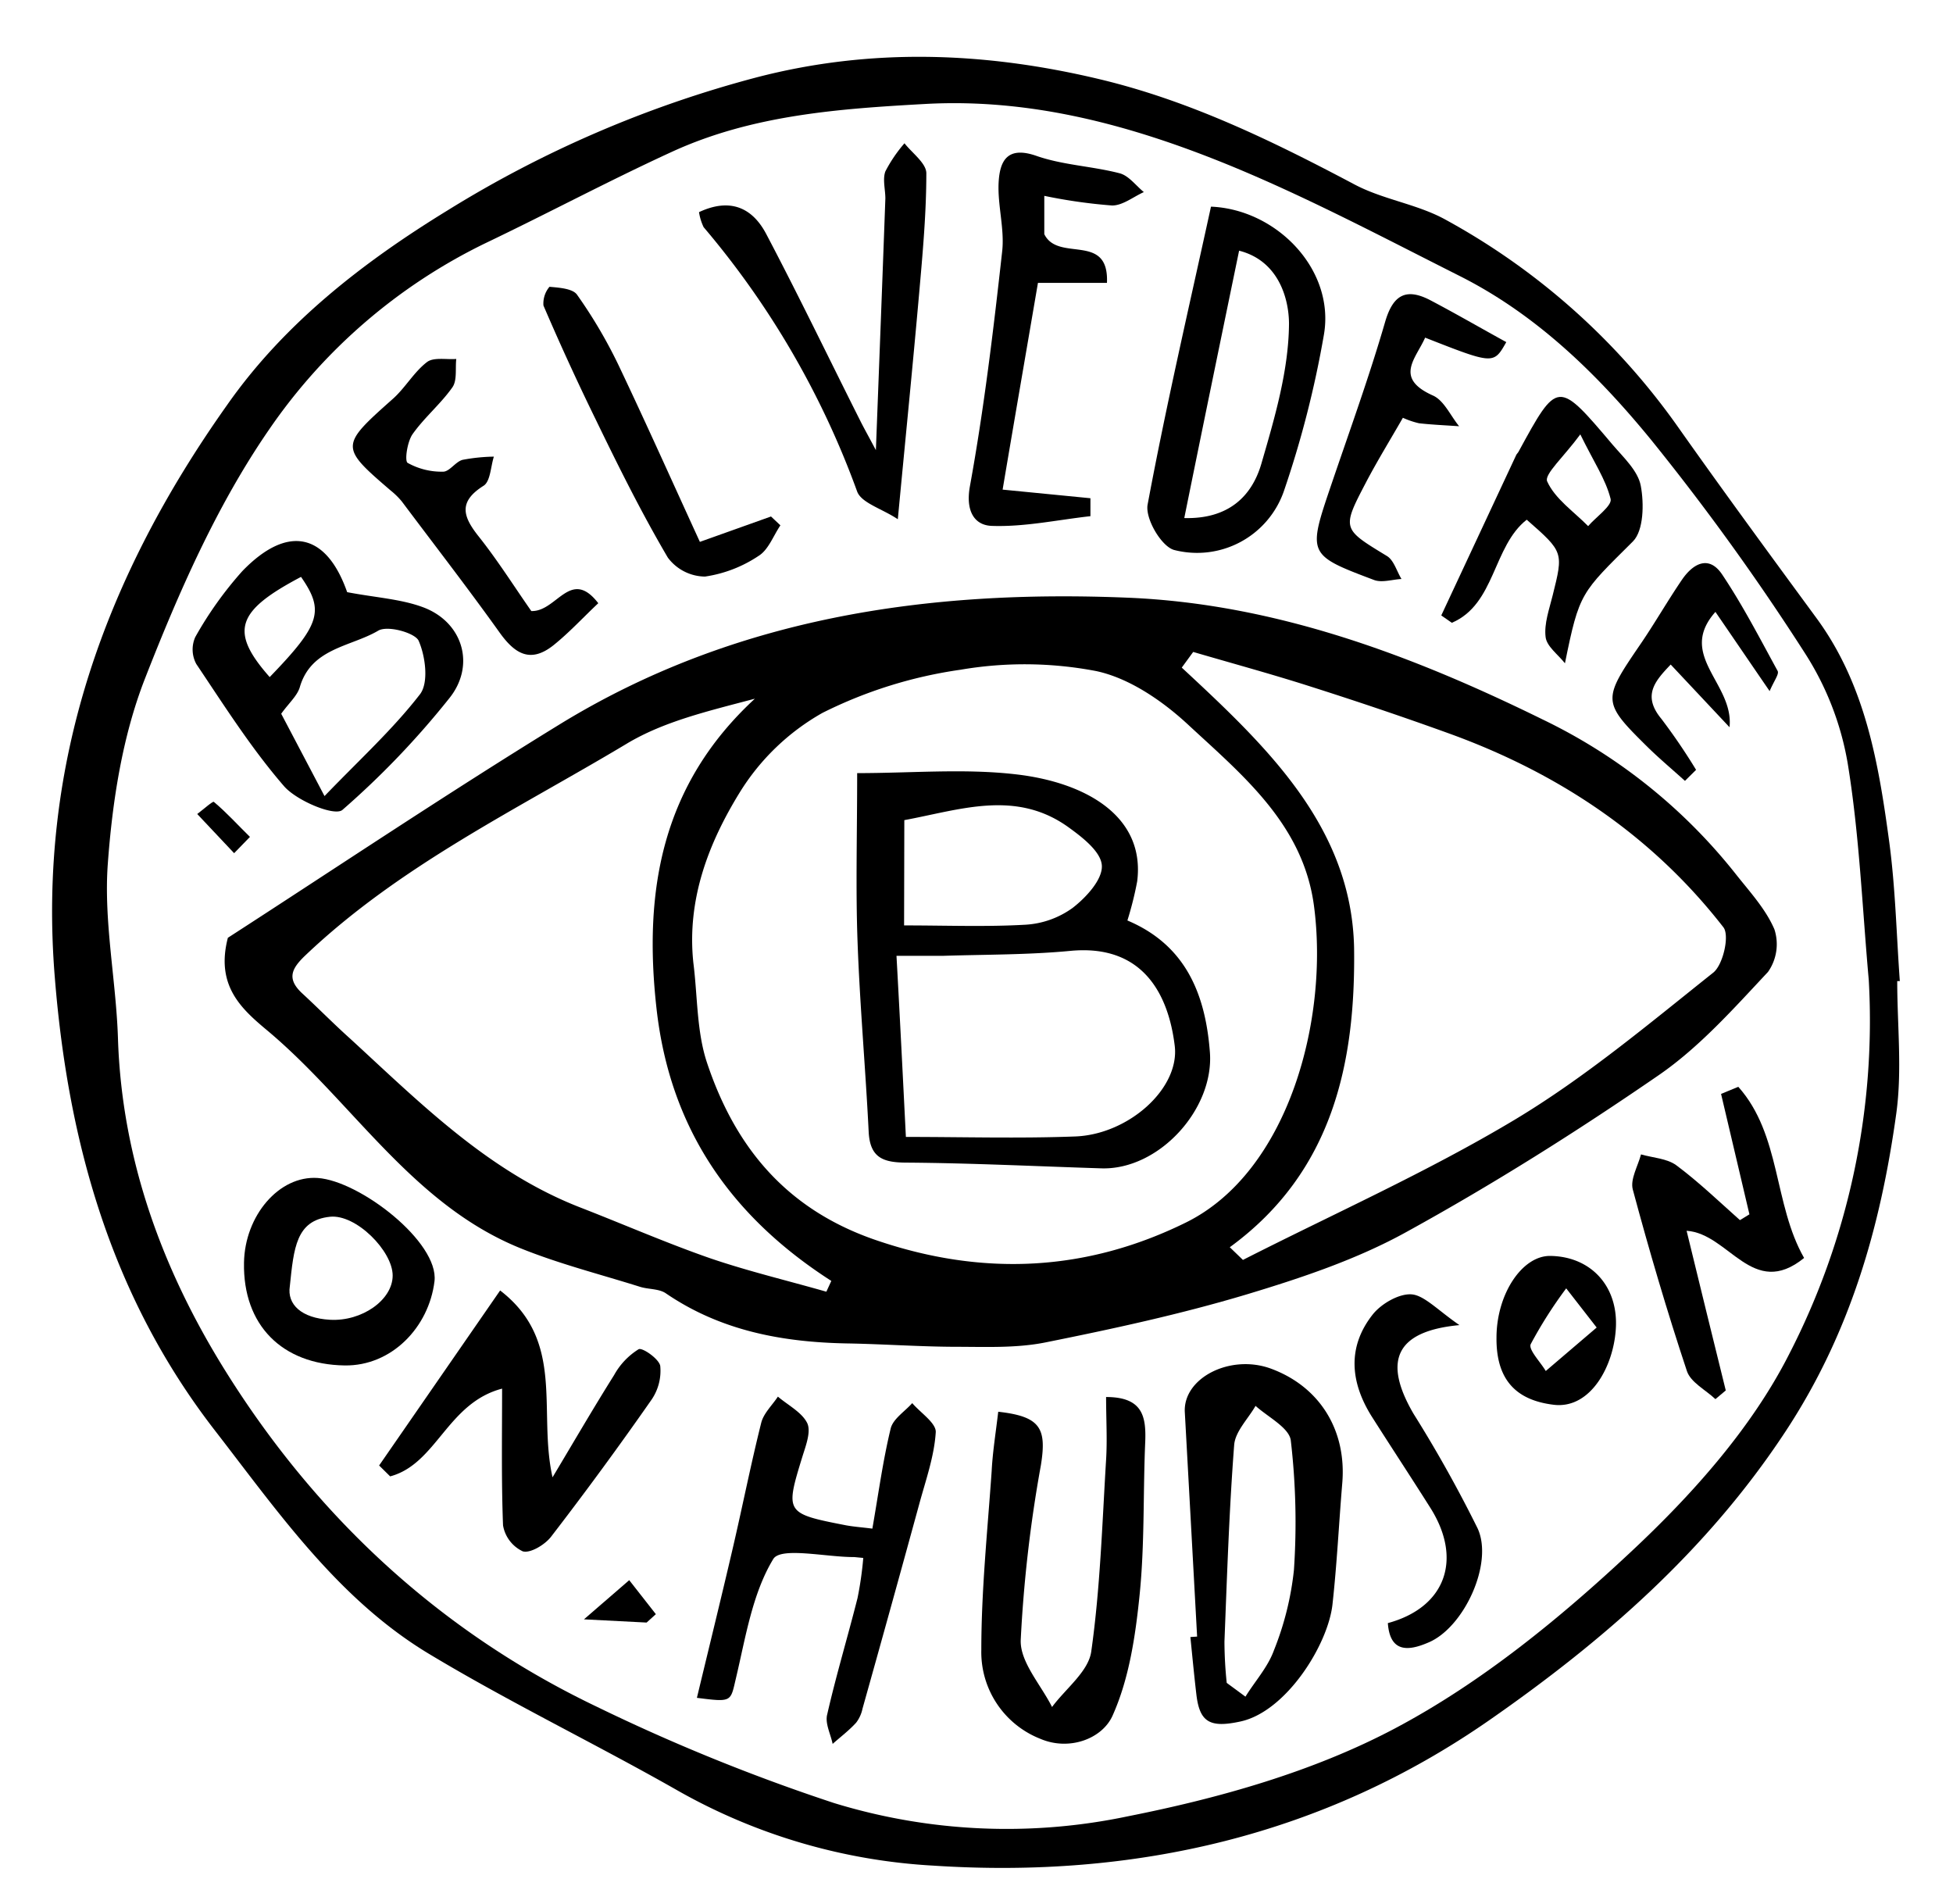 <svg id="belvedere-logo" class="logo" xmlns="http://www.w3.org/2000/svg" viewBox="0 0 249.33 243"><title>Artboard 1</title><path d="M242.21,125.24c0,5.63.64,11.36-.12,16.89-2,14.44-5.86,28.05-14.19,40.67-10,15.17-23.23,26.67-37.72,36.75-21.2,14.76-45.32,20.28-71,18.6a74.5,74.5,0,0,1-32.55-9.52c-10.53-6-21.51-11.28-31.89-17.53-11.61-7-19.28-18.15-27.39-28.61C14.27,165.56,8.7,146,7,124.8c-2.25-27.44,6.52-51.29,22-73.11C36.26,41.32,46.26,33.53,57.1,26.88a144.85,144.85,0,0,1,39.48-17c14.61-3.8,29.16-3.26,43.75.22,11.55,2.75,22.06,7.87,32.47,13.38,3.7,2,8.13,2.55,11.78,4.58a87.82,87.82,0,0,1,29.49,26.23c5.84,8.28,11.84,16.45,17.83,24.61,6.23,8.49,7.92,18.47,9.28,28.5.8,5.9.93,11.89,1.36,17.84Zm-3.63-.1c-.83-9.24-1.2-18.55-2.69-27.68a37.68,37.68,0,0,0-5.5-14.14,305.87,305.87,0,0,0-19.63-27.21c-6.82-8.33-14.58-15.93-24.39-20.87S167,25.23,157,21.12c-12.36-5.06-25.23-8.6-38.86-7.85-11,.61-22,1.39-32.23,6.05C77.87,23,70.05,27.18,62.06,31A71.1,71.1,0,0,0,34.32,54.88c-6.66,9.67-11.53,20.78-15.83,31.79-2.88,7.39-4.15,15.66-4.73,23.64-.53,7.34,1.06,14.81,1.3,22.24.49,15.55,5.75,29.71,13.78,42.55,11.63,18.6,27.42,33.25,47.38,42.78a243.85,243.85,0,0,0,30.26,12.28A75.15,75.15,0,0,0,144,231.85c11.7-2.32,23.66-5.69,34.11-11.23,11-5.83,21-14,30.15-22.57,7.78-7.27,15.31-15.7,20.09-25.07A93,93,0,0,0,238.58,125.14Z"/><path d="M29.09,119.71c13.58-8.77,27.75-18.27,42.27-27.19,22.3-13.71,47.08-17.29,72.7-16.22,18.82.79,36.23,7.36,52.86,15.53a70.3,70.3,0,0,1,24.61,19.66c1.8,2.29,3.88,4.52,5,7.14a6.15,6.15,0,0,1-.82,5.44c-4.37,4.66-8.73,9.58-13.94,13.17-10.4,7.16-21.13,13.92-32.18,20-6.35,3.52-13.46,5.89-20.46,8-8.42,2.52-17,4.38-25.66,6.12-3.63.73-7.46.57-11.2.56-4.7,0-9.4-.35-14.1-.43-8.28-.15-16.16-1.61-23.17-6.4-.88-.6-2.22-.49-3.3-.83-5.12-1.61-10.35-2.93-15.3-4.94C52.57,153.7,45,140.64,34.11,131.53,30.75,128.73,27.52,125.78,29.09,119.71Zm59.43,3.21c.54,4.26.41,8.75,1.74,12.74,3.61,10.82,10.17,18.77,21.65,22.67,13.67,4.66,26.84,3.95,39.46-2.26,13.14-6.46,18.32-26,16.37-40.5-1.41-10.4-9.16-16.66-16.14-23.14-3.25-3-7.46-5.88-11.67-6.77a48.51,48.51,0,0,0-17.29-.17A57.29,57.29,0,0,0,105,91a29.39,29.39,0,0,0-10.59,10.2C90.43,107.67,87.66,114.88,88.52,122.92ZM157,159.21l1.68,1.62c11.58-5.89,23.5-11.2,34.62-17.85,9-5.39,17.17-12.25,25.42-18.82,1.26-1,2.11-4.75,1.3-5.79-9.14-11.76-21.11-19.71-35.05-24.75-5.86-2.12-11.77-4.11-17.71-6-4.94-1.58-9.95-2.94-14.93-4.4l-1.46,2c10.77,10,21.67,20.26,22,35.75C173.07,135.53,170.22,149.57,157,159.21Zm-51.5,5.67.63-1.37c-12.78-8.21-20.58-19.38-22.31-34.72-1.7-15.08.64-28.61,12.55-39.6C90.49,90.75,84.77,92.07,80,94.94c-14,8.39-28.92,15.52-41,27-1.79,1.7-2.44,3-.4,4.88s4,3.88,6.11,5.77c9,8.26,17.66,17,29.41,21.56,5.53,2.15,11,4.54,16.58,6.48C95.54,162.28,100.54,163.47,105.47,164.88Z"/><path d="M152.83,208.91q-.78-14.31-1.57-28.63c-.25-4.38,5.81-7.48,11-5.57,6.23,2.3,9.67,7.86,9.1,14.62-.43,5.16-.68,10.33-1.25,15.48s-5.91,13.68-11.75,14.94c-3.87.84-5.2.11-5.62-3.41-.29-2.45-.52-4.91-.77-7.37Zm3.78,5.91,2.39,1.76c1.24-2,2.86-3.77,3.63-5.9a38.29,38.29,0,0,0,2.56-10.27,90.34,90.34,0,0,0-.4-16.53c-.2-1.63-2.93-3-4.5-4.42-.95,1.66-2.6,3.27-2.73,5-.64,8.35-.91,16.73-1.24,25.09A51.89,51.89,0,0,0,156.61,214.82Z"/><path d="M110.21,198.87c-.91-.08-1.07-.11-1.24-.11-3.56,0-9.29-1.32-10.25.25-2.67,4.4-3.53,10-4.75,15.15-.73,3.08-.44,3.15-5,2.57,1.54-6.4,3.1-12.74,4.58-19.1,1.24-5.33,2.3-10.69,3.63-16,.3-1.22,1.4-2.24,2.13-3.35,1.3,1.1,3.06,2,3.74,3.37.52,1.08-.17,2.87-.6,4.25-2.22,7.23-2.22,7.29,5.57,8.81,1,.18,1.92.24,3.35.42.78-4.44,1.34-8.66,2.34-12.78.3-1.23,1.8-2.17,2.75-3.24,1.08,1.26,3.12,2.58,3,3.76-.2,3.07-1.28,6.09-2.1,9.11q-3.58,13.08-7.25,26.14a4.4,4.4,0,0,1-.81,1.78c-.91,1-2,1.82-3,2.71-.26-1.26-1-2.64-.69-3.78,1.14-5,2.62-9.89,3.87-14.85A45,45,0,0,0,110.21,198.87Z"/><path d="M127.44,180.21c5.39.6,6.2,2.1,5.45,6.8a172.58,172.58,0,0,0-2.58,22.37c-.08,2.8,2.57,5.67,4,8.52,1.73-2.34,4.62-4.51,5-7.05,1.15-8.1,1.4-16.33,1.9-24.52.16-2.58,0-5.18,0-8,4.65,0,5.11,2.46,5,5.63-.29,6.57-.06,13.19-.73,19.71-.53,5.19-1.33,10.61-3.43,15.3-1.32,3-5.55,4.56-9.21,3a11.89,11.89,0,0,1-7.56-11.36c0-7.61.79-15.21,1.32-22.81C126.72,185.4,127.11,183,127.44,180.21Z"/><path d="M44.32,75.59c3.67.7,6.87.87,9.73,1.94,5.09,1.92,6.71,7.48,3.24,11.69a108.39,108.39,0,0,1-13.58,14.17c-1,.84-5.78-1.15-7.42-3-4.19-4.83-7.65-10.3-11.23-15.63a3.89,3.89,0,0,1-.13-3.44,47.3,47.3,0,0,1,6-8.41C36.76,66.87,41.69,68.08,44.32,75.59ZM35.9,91.11l5.53,10.51c4.42-4.6,8.71-8.5,12.19-13,1.13-1.47.7-4.85-.18-6.84-.47-1-4-2-5.18-1.26-3.52,2.06-8.57,2.2-10,7.25C37.91,88.86,36.86,89.77,35.9,91.11Zm-1.47-4.68c6.5-6.72,7-8.47,4-12.79C30.16,78,29.27,80.59,34.43,86.43Z"/><path d="M154.6,26.38c8.35.34,15.84,8,14.42,16.33a129.74,129.74,0,0,1-5.14,20.06,11.73,11.73,0,0,1-14,7.43c-1.62-.46-3.7-4-3.37-5.79C148.86,51.82,151.77,39.33,154.6,26.38ZM158.19,32c-2.44,11.82-4.72,22.88-7,34.13,5.58.15,8.61-2.72,9.84-6.93,1.7-5.85,3.49-11.91,3.53-17.89C164.55,38.22,163.29,33.3,158.19,32Z"/><path d="M64.1,177.26c-7,1.83-8.36,9.62-14.29,11.2l-1.41-1.39,15.45-22.34c8.39,6.46,4.79,15.41,6.69,23.85,2.61-4.36,5.16-8.75,7.86-13.05a9,9,0,0,1,3.13-3.3c.47-.25,2.61,1.24,2.76,2.13a6.51,6.51,0,0,1-1.11,4.31q-6.21,8.9-12.84,17.51c-.78,1-2.63,2.13-3.6,1.85a4.49,4.49,0,0,1-2.52-3.32C64,189,64.1,183.24,64.1,177.26Z"/><path d="M89.24,27.08c4.12-1.93,6.89-.42,8.58,2.79,4.14,7.86,8,15.88,12,23.83.4.81.85,1.6,2,3.76.45-11.74.84-21.93,1.21-32.12,0-1.16-.37-2.45,0-3.46a18.21,18.21,0,0,1,2.44-3.59c1,1.27,2.79,2.55,2.79,3.83,0,5.12-.47,10.25-.92,15.36-.81,9.17-1.73,18.33-2.72,28.8-2-1.34-4.68-2.08-5.2-3.56A110.14,110.14,0,0,0,89.83,29,6.76,6.76,0,0,1,89.24,27.08Z"/><path d="M133.32,25v4.89c1.78,3.64,8.28-.29,8,6.22h-8.81c-1.5,8.79-3,17.43-4.51,26.39l11.21,1.1,0,2.29c-4.21.47-8.42,1.39-12.6,1.24-2.21-.08-3.37-1.89-2.78-5.09,1.8-9.9,3-19.92,4.11-29.93.33-2.88-.6-5.9-.45-8.82.15-2.76,1.11-4.69,4.83-3.39,3.38,1.18,7.12,1.31,10.62,2.22,1.16.3,2.07,1.57,3.09,2.4-1.36.61-2.72,1.73-4.07,1.71A67.81,67.81,0,0,1,133.32,25Z"/><path d="M221.92,138.73c5.47,6.14,4.49,15,8.4,21.85-6.58,5.34-9.58-3.12-15-3.47,1.71,7,3.34,13.69,5,20.38L219,178.6c-1.25-1.18-3.16-2.14-3.64-3.58-2.54-7.65-4.82-15.39-6.91-23.18-.35-1.31.66-3,1.05-4.48,1.52.44,3.31.51,4.51,1.39,2.85,2.12,5.43,4.61,8.12,7l1.21-.74q-1.8-7.68-3.62-15.37Z"/><path d="M44,174.3c-8-.12-13-5.16-12.85-13.12.1-6,4.48-11.15,9.41-10.81,5.39.37,15.49,8.19,14.91,13.18C54.76,169.42,50,174.39,44,174.3Zm-7-10.11c-.37,2.32,1.49,4.08,5.13,4.28,4.07.23,8-2.53,8-5.65s-4.67-7.85-8-7.5C37.78,155.77,37.51,159.34,37,164.19Z"/><path d="M194.91,66.34c-4.34,3.4-4,10.79-9.56,13.16L184,78.56l9.57-20.48c.07-.15.21-.26.29-.41,5-9.17,5-9.19,12-.92,1.39,1.63,3.25,3.34,3.61,5.26.43,2.28.37,5.72-1,7.1-6.62,6.59-6.84,6.46-8.68,15.56-.87-1.11-2.33-2.15-2.47-3.35-.21-1.71.47-3.56.9-5.31C199.6,70.47,199.63,70.48,194.91,66.34Zm6.84-10.89c-2.1,2.86-4.64,5.11-4.23,6,1,2.23,3.4,3.85,5.23,5.71,1-1.17,3.08-2.6,2.87-3.47C205,61.2,203.49,59,201.75,55.45Z"/><path d="M67.83,78c3.25.12,5-5.6,8.55-1-2,1.88-3.74,3.78-5.74,5.38-3,2.37-5,1-6.94-1.75C59.67,75,55.45,69.55,51.29,64a9.83,9.83,0,0,0-1.42-1.39c-6.5-5.58-6.46-5.7.3-11.71,1.58-1.41,2.67-3.4,4.34-4.68.85-.65,2.47-.3,3.74-.4-.14,1.23.13,2.74-.5,3.63-1.5,2.13-3.59,3.85-5.1,6-.67,1-1,3.36-.62,3.63a8.88,8.88,0,0,0,4.54,1.13c.82,0,1.57-1.26,2.48-1.51a23.1,23.1,0,0,1,4-.41c-.41,1.28-.44,3.17-1.32,3.72-3.26,2.06-2.63,3.94-.61,6.48C63.56,71.56,65.65,74.89,67.83,78Z"/><path d="M192.3,43.67c-1.62,2.86-1.62,2.86-10.36-.57-1.18,2.68-4,5.16,1,7.39,1.41.63,2.24,2.58,3.34,3.92-1.71-.12-3.42-.19-5.12-.38a10.89,10.89,0,0,1-2.06-.7c-1.62,2.82-3.25,5.47-4.69,8.21-3.14,6-3.07,5.95,2.66,9.44.88.54,1.24,1.93,1.85,2.93-1.17.06-2.48.5-3.49.13-8.54-3.22-8.5-3.26-5.44-12.26,2.34-6.88,4.82-13.72,6.84-20.68,1-3.45,2.65-4.36,5.67-2.83C185.8,40,189,41.86,192.3,43.67Z"/><path d="M177.18,207.19c7.38-2,9.58-8.16,5.41-14.74-2.47-3.91-5-7.75-7.49-11.67-2.71-4.34-3.13-8.85.16-13,1.11-1.39,3.41-2.7,5-2.55s3.35,2.06,6.06,3.92c-8.31.78-9.72,4.71-5.86,11.32a166.66,166.66,0,0,1,8.18,14.63c2.07,4.49-1.79,12.75-6.34,14.59C179.83,210.75,177.45,211,177.18,207.19Z"/><path d="M89.35,69.17l9.08-3.24,1.2,1.13c-.9,1.33-1.53,3.12-2.77,3.89A16.62,16.62,0,0,1,90,73.6a6,6,0,0,1-4.74-2.42C81.93,65.52,79,59.63,76.15,53.75Q72.58,46.46,69.38,39a3.3,3.3,0,0,1,.77-2.39c1.22.11,2.95.22,3.51,1a61.84,61.84,0,0,1,5.28,8.95C82.48,54,85.8,61.43,89.35,69.17Z"/><path d="M225.92,88.22c-2.52-3.67-4.53-6.63-6.92-10.11-4.95,5.58,2.39,9.13,1.8,14.72l-7.51-8c-2,2.1-3.66,3.95-1.19,6.93a76.81,76.81,0,0,1,4.43,6.51l-1.42,1.41c-1.59-1.44-3.24-2.82-4.77-4.32-5.81-5.73-5.78-6-1-13,1.87-2.72,3.51-5.6,5.37-8.33,1.41-2.08,3.45-3.24,5.16-.68,2.63,3.93,4.81,8.16,7.08,12.31C227.13,86.08,226.52,86.84,225.92,88.22Z"/><path d="M191.05,170.76c0-5.56,3.27-10.48,6.86-10.44,5.05.06,8.59,3.69,8.39,9-.19,4.94-3.2,10.57-7.94,10S191,176.2,191.05,170.76Zm12.79-1.3-3.89-5a55.85,55.85,0,0,0-4.53,7.12c-.32.7,1.23,2.26,1.92,3.43Z"/><path d="M82.55,207.12l-8-.41,5.78-5,3.4,4.34Z"/><path d="M29.89,108.91l-4.71-5c.73-.55,2-1.68,2.12-1.55,1.64,1.37,3.1,3,4.61,4.47Z"/><path d="M109.43,98.69c6.92,0,13.61-.6,20.14.14,9,1,16.66,5.34,15.61,13.67a43.65,43.65,0,0,1-1.25,5c7.32,3.09,9.95,9.21,10.53,16.8.57,7.28-6.52,15.08-13.87,14.84-8.26-.26-16.51-.67-24.77-.73-3,0-4.75-.55-4.92-3.93-.4-8.09-1.13-16.17-1.42-24.27C109.23,113.43,109.43,106.64,109.43,98.69Zm6.22,46.44c7.33,0,14.48.21,21.62-.06,6.83-.26,13.38-6.15,12.7-11.59-.77-6.3-3.88-13-13.32-12.1-5.37.51-10.8.46-16.2.63-1.86,0-3.73,0-6,0C114.9,130.13,115.26,137.34,115.65,145.13Zm-.23-27c5.39,0,10.47.2,15.51-.09a11.41,11.41,0,0,0,6-2.14c1.71-1.32,3.8-3.58,3.74-5.36s-2.45-3.63-4.22-4.91c-6.74-4.89-13.86-2.26-21-.94Z"/></svg>